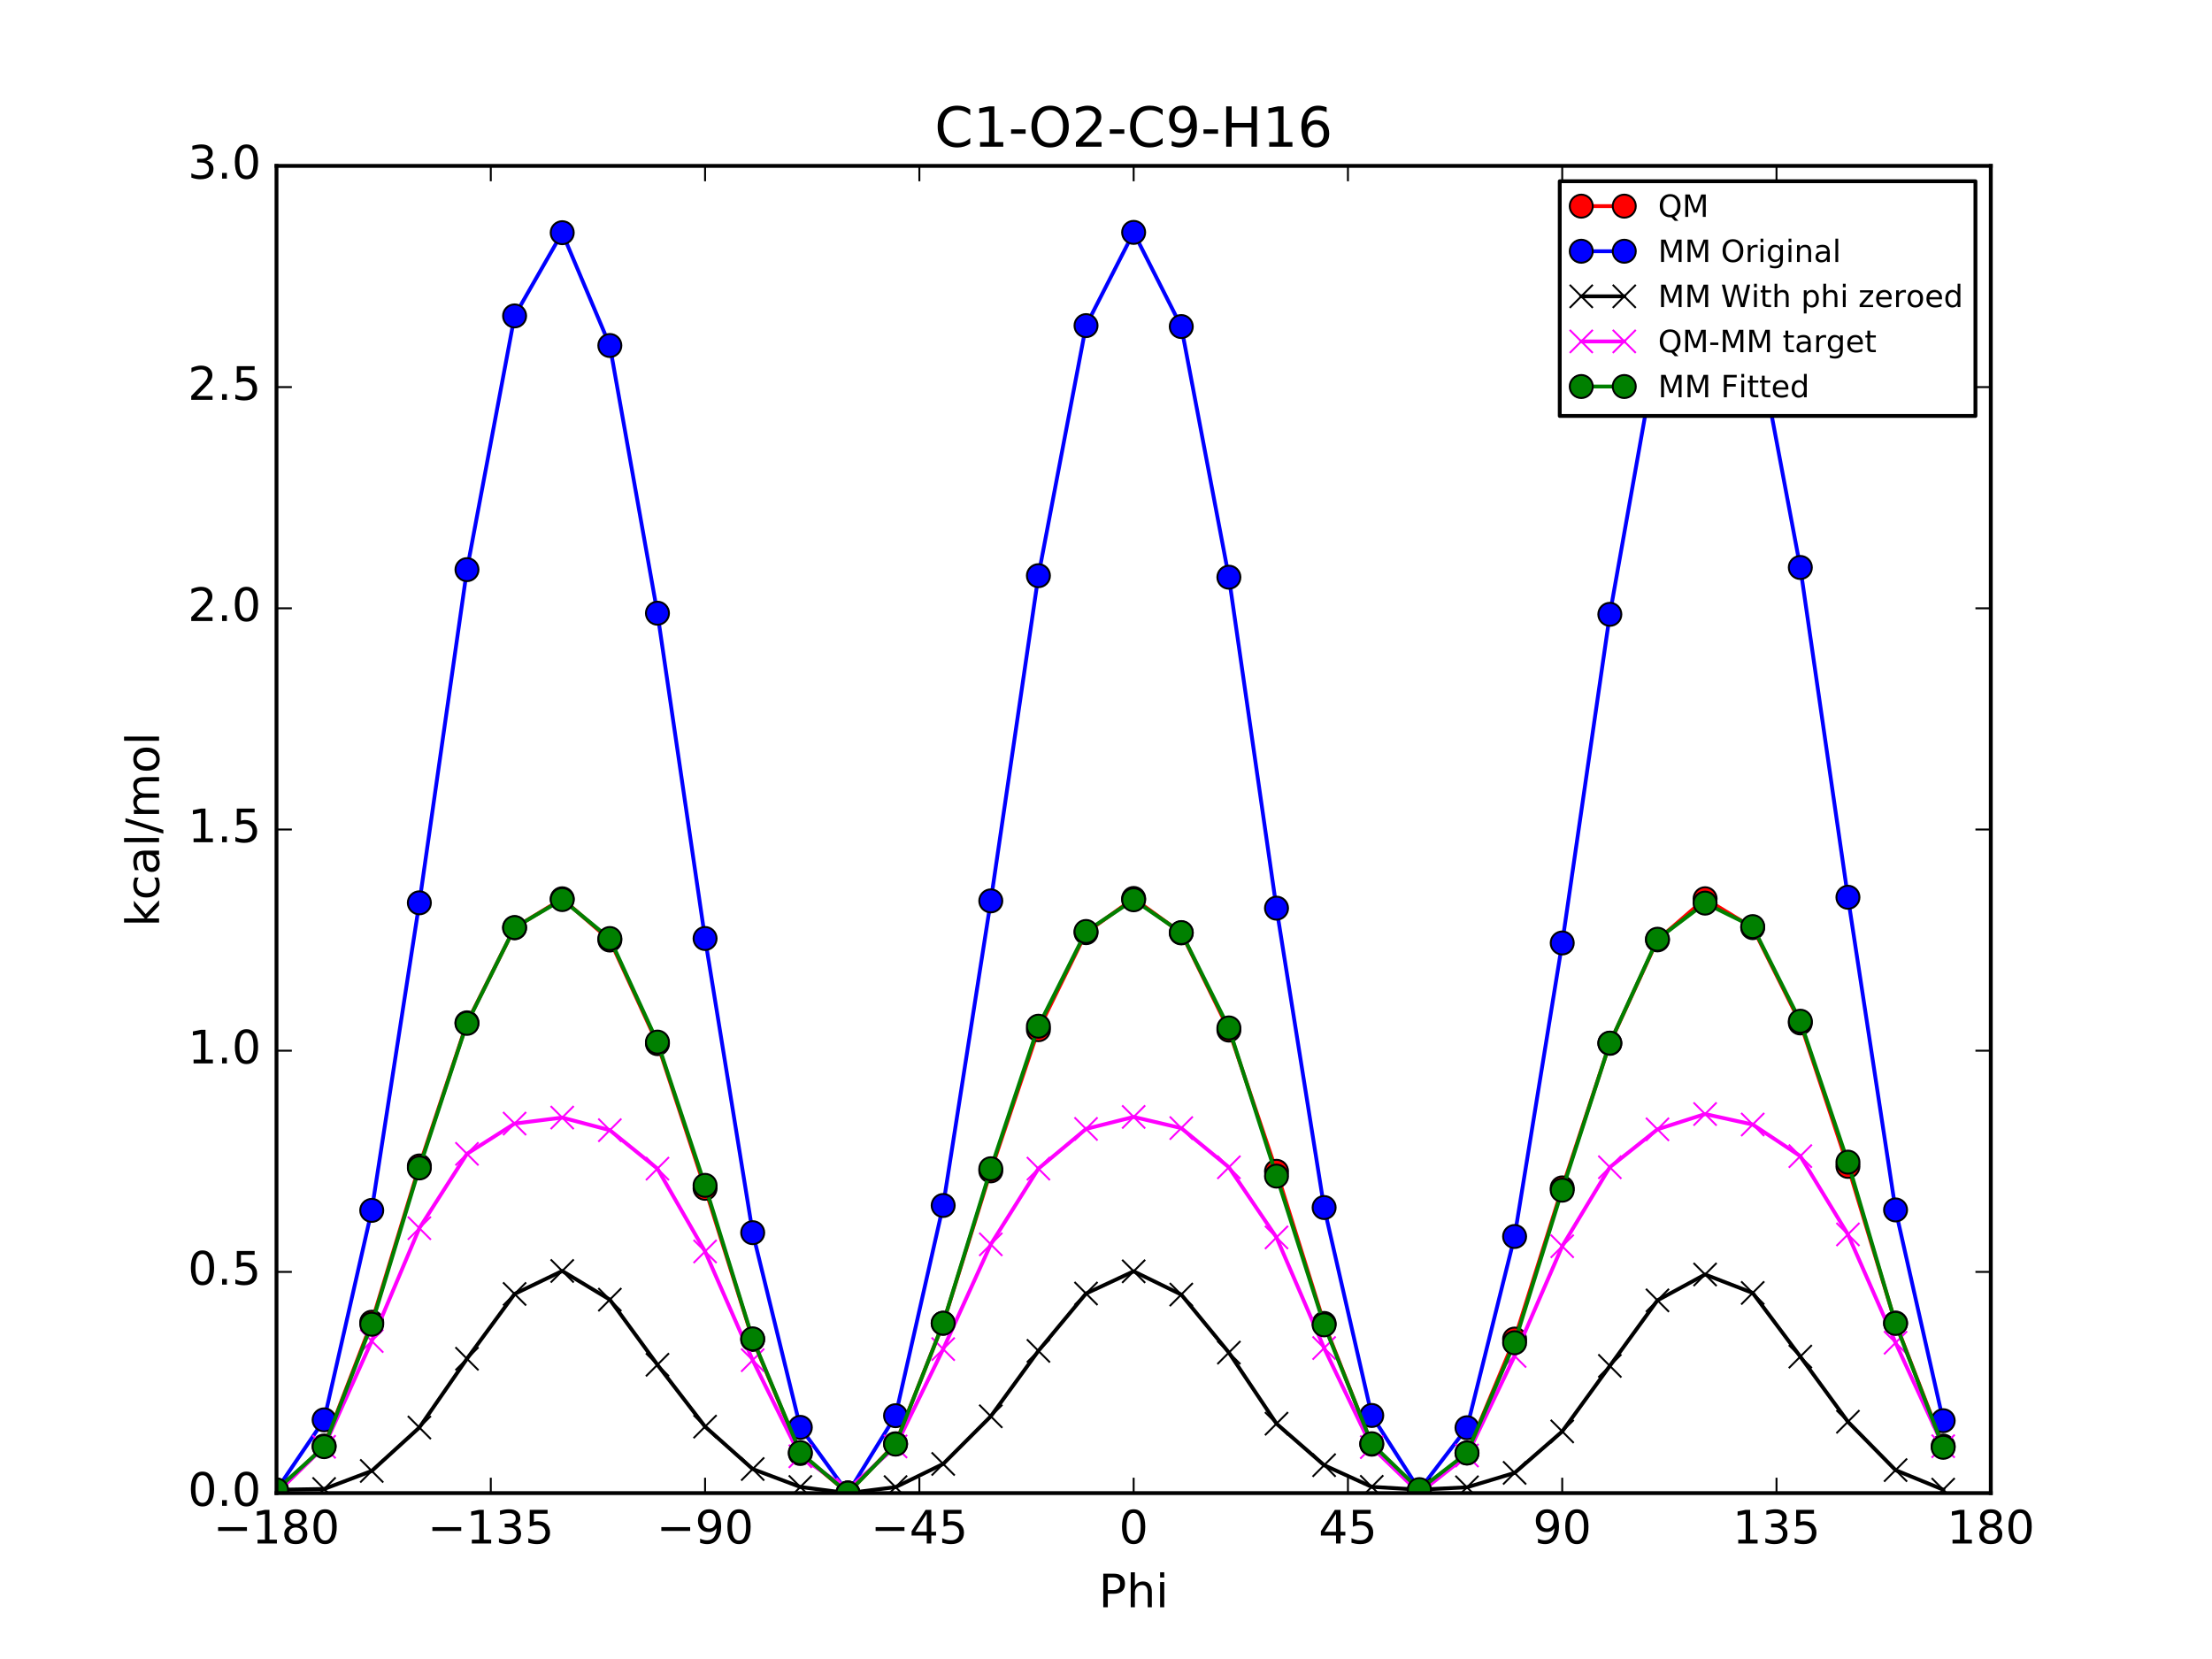 <?xml version="1.0" encoding="utf-8" standalone="no"?>
<!DOCTYPE svg PUBLIC "-//W3C//DTD SVG 1.1//EN"
  "http://www.w3.org/Graphics/SVG/1.1/DTD/svg11.dtd">
<!-- Created with matplotlib (http://matplotlib.org/) -->
<svg height="432pt" version="1.1" viewBox="0 0 576 432" width="576pt" xmlns="http://www.w3.org/2000/svg" xmlns:xlink="http://www.w3.org/1999/xlink">
 <defs>
  <style type="text/css">
*{stroke-linecap:butt;stroke-linejoin:round;stroke-miterlimit:100000;}
  </style>
 </defs>
 <g id="figure_1">
  <g id="patch_1">
   <path d="M 0 432 
L 576 432 
L 576 0 
L 0 0 
z
" style="fill:#ffffff;"/>
  </g>
  <g id="axes_1">
   <g id="patch_2">
    <path d="M 72 388.8 
L 518.4 388.8 
L 518.4 43.2 
L 72 43.2 
z
" style="fill:#ffffff;"/>
   </g>
   <g id="line2d_1">
    <path clip-path="url(#p3e3ec56cd7)" d="M 72 388.8 
L 84.4 376.532 
L 96.8 344.298 
L 109.2 303.612 
L 121.6 266.337 
L 134 241.583 
L 146.4 234.038 
L 158.8 244.786 
L 171.2 271.76 
L 183.6 309.434 
L 196 348.781 
L 208.4 378.485 
L 220.8 388.762 
L 233.2 375.955 
L 245.6 344.574 
L 258 304.892 
L 270.4 268.137 
L 282.8 242.864 
L 295.199 233.959 
L 307.6 242.922 
L 320 268.23 
L 332.4 305.009 
L 344.8 344.624 
L 357.2 376.062 
L 369.6 388.763 
L 382 378.364 
L 394.4 348.692 
L 406.8 309.322 
L 419.2 271.685 
L 431.6 244.748 
L 444 234.031 
L 456.4 241.559 
L 468.8 266.374 
L 481.2 303.723 
L 493.6 344.519 
L 506 376.553 
" style="fill:none;stroke:#ff0000;stroke-linecap:square;"/>
    <defs>
     <path d="M 0 3 
C 0.796 3 1.559 2.684 2.121 2.121 
C 2.684 1.559 3 0.796 3 0 
C 3 -0.796 2.684 -1.559 2.121 -2.121 
C 1.559 -2.684 0.796 -3 0 -3 
C -0.796 -3 -1.559 -2.684 -2.121 -2.121 
C -2.684 -1.559 -3 -0.796 -3 0 
C -3 0.796 -2.684 1.559 -2.121 2.121 
C -1.559 2.684 -0.796 3 0 3 
z
" id="m669e577c10" style="stroke:#000000;stroke-width:0.5;"/>
    </defs>
    <g clip-path="url(#p3e3ec56cd7)">
     <use style="fill:#ff0000;stroke:#000000;stroke-width:0.5;" x="72" xlink:href="#m669e577c10" y="388.8"/>
     <use style="fill:#ff0000;stroke:#000000;stroke-width:0.5;" x="84.4" xlink:href="#m669e577c10" y="376.532"/>
     <use style="fill:#ff0000;stroke:#000000;stroke-width:0.5;" x="96.8" xlink:href="#m669e577c10" y="344.298"/>
     <use style="fill:#ff0000;stroke:#000000;stroke-width:0.5;" x="109.2" xlink:href="#m669e577c10" y="303.612"/>
     <use style="fill:#ff0000;stroke:#000000;stroke-width:0.5;" x="121.6" xlink:href="#m669e577c10" y="266.337"/>
     <use style="fill:#ff0000;stroke:#000000;stroke-width:0.5;" x="134" xlink:href="#m669e577c10" y="241.583"/>
     <use style="fill:#ff0000;stroke:#000000;stroke-width:0.5;" x="146.4" xlink:href="#m669e577c10" y="234.038"/>
     <use style="fill:#ff0000;stroke:#000000;stroke-width:0.5;" x="158.8" xlink:href="#m669e577c10" y="244.786"/>
     <use style="fill:#ff0000;stroke:#000000;stroke-width:0.5;" x="171.2" xlink:href="#m669e577c10" y="271.76"/>
     <use style="fill:#ff0000;stroke:#000000;stroke-width:0.5;" x="183.6" xlink:href="#m669e577c10" y="309.434"/>
     <use style="fill:#ff0000;stroke:#000000;stroke-width:0.5;" x="196" xlink:href="#m669e577c10" y="348.781"/>
     <use style="fill:#ff0000;stroke:#000000;stroke-width:0.5;" x="208.4" xlink:href="#m669e577c10" y="378.485"/>
     <use style="fill:#ff0000;stroke:#000000;stroke-width:0.5;" x="220.8" xlink:href="#m669e577c10" y="388.762"/>
     <use style="fill:#ff0000;stroke:#000000;stroke-width:0.5;" x="233.2" xlink:href="#m669e577c10" y="375.955"/>
     <use style="fill:#ff0000;stroke:#000000;stroke-width:0.5;" x="245.6" xlink:href="#m669e577c10" y="344.574"/>
     <use style="fill:#ff0000;stroke:#000000;stroke-width:0.5;" x="258" xlink:href="#m669e577c10" y="304.892"/>
     <use style="fill:#ff0000;stroke:#000000;stroke-width:0.5;" x="270.4" xlink:href="#m669e577c10" y="268.137"/>
     <use style="fill:#ff0000;stroke:#000000;stroke-width:0.5;" x="282.8" xlink:href="#m669e577c10" y="242.864"/>
     <use style="fill:#ff0000;stroke:#000000;stroke-width:0.5;" x="295.199" xlink:href="#m669e577c10" y="233.959"/>
     <use style="fill:#ff0000;stroke:#000000;stroke-width:0.5;" x="307.6" xlink:href="#m669e577c10" y="242.922"/>
     <use style="fill:#ff0000;stroke:#000000;stroke-width:0.5;" x="320" xlink:href="#m669e577c10" y="268.23"/>
     <use style="fill:#ff0000;stroke:#000000;stroke-width:0.5;" x="332.4" xlink:href="#m669e577c10" y="305.009"/>
     <use style="fill:#ff0000;stroke:#000000;stroke-width:0.5;" x="344.8" xlink:href="#m669e577c10" y="344.624"/>
     <use style="fill:#ff0000;stroke:#000000;stroke-width:0.5;" x="357.2" xlink:href="#m669e577c10" y="376.062"/>
     <use style="fill:#ff0000;stroke:#000000;stroke-width:0.5;" x="369.6" xlink:href="#m669e577c10" y="388.763"/>
     <use style="fill:#ff0000;stroke:#000000;stroke-width:0.5;" x="382" xlink:href="#m669e577c10" y="378.364"/>
     <use style="fill:#ff0000;stroke:#000000;stroke-width:0.5;" x="394.4" xlink:href="#m669e577c10" y="348.692"/>
     <use style="fill:#ff0000;stroke:#000000;stroke-width:0.5;" x="406.8" xlink:href="#m669e577c10" y="309.322"/>
     <use style="fill:#ff0000;stroke:#000000;stroke-width:0.5;" x="419.2" xlink:href="#m669e577c10" y="271.685"/>
     <use style="fill:#ff0000;stroke:#000000;stroke-width:0.5;" x="431.6" xlink:href="#m669e577c10" y="244.748"/>
     <use style="fill:#ff0000;stroke:#000000;stroke-width:0.5;" x="444" xlink:href="#m669e577c10" y="234.031"/>
     <use style="fill:#ff0000;stroke:#000000;stroke-width:0.5;" x="456.4" xlink:href="#m669e577c10" y="241.559"/>
     <use style="fill:#ff0000;stroke:#000000;stroke-width:0.5;" x="468.8" xlink:href="#m669e577c10" y="266.374"/>
     <use style="fill:#ff0000;stroke:#000000;stroke-width:0.5;" x="481.2" xlink:href="#m669e577c10" y="303.723"/>
     <use style="fill:#ff0000;stroke:#000000;stroke-width:0.5;" x="493.6" xlink:href="#m669e577c10" y="344.519"/>
     <use style="fill:#ff0000;stroke:#000000;stroke-width:0.5;" x="506" xlink:href="#m669e577c10" y="376.553"/>
    </g>
   </g>
   <g id="line2d_2">
    <path clip-path="url(#p3e3ec56cd7)" d="M 72 387.996 
L 84.4 369.727 
L 96.8 315.182 
L 109.2 235.093 
L 121.6 148.331 
L 134 82.263 
L 146.4 60.593 
L 158.8 89.968 
L 171.2 159.677 
L 183.6 244.385 
L 196 320.985 
L 208.4 371.684 
L 220.8 388.8 
L 233.2 368.645 
L 245.6 313.905 
L 258 234.587 
L 270.4 149.908 
L 282.8 84.792 
L 295.199 60.512 
L 307.6 85.035 
L 320 150.3 
L 332.4 236.485 
L 344.8 314.442 
L 357.2 368.588 
L 369.6 387.999 
L 382 371.78 
L 394.4 321.979 
L 406.8 245.552 
L 419.2 159.969 
L 431.6 90.138 
L 444 61.417 
L 456.4 81.946 
L 468.8 147.768 
L 481.2 233.644 
L 493.6 315.065 
L 506 369.944 
" style="fill:none;stroke:#0000ff;stroke-linecap:square;"/>
    <defs>
     <path d="M 0 3 
C 0.796 3 1.559 2.684 2.121 2.121 
C 2.684 1.559 3 0.796 3 0 
C 3 -0.796 2.684 -1.559 2.121 -2.121 
C 1.559 -2.684 0.796 -3 0 -3 
C -0.796 -3 -1.559 -2.684 -2.121 -2.121 
C -2.684 -1.559 -3 -0.796 -3 0 
C -3 0.796 -2.684 1.559 -2.121 2.121 
C -1.559 2.684 -0.796 3 0 3 
z
" id="m3f9119558e" style="stroke:#000000;stroke-width:0.5;"/>
    </defs>
    <g clip-path="url(#p3e3ec56cd7)">
     <use style="fill:#0000ff;stroke:#000000;stroke-width:0.5;" x="72" xlink:href="#m3f9119558e" y="387.996"/>
     <use style="fill:#0000ff;stroke:#000000;stroke-width:0.5;" x="84.4" xlink:href="#m3f9119558e" y="369.727"/>
     <use style="fill:#0000ff;stroke:#000000;stroke-width:0.5;" x="96.8" xlink:href="#m3f9119558e" y="315.182"/>
     <use style="fill:#0000ff;stroke:#000000;stroke-width:0.5;" x="109.2" xlink:href="#m3f9119558e" y="235.093"/>
     <use style="fill:#0000ff;stroke:#000000;stroke-width:0.5;" x="121.6" xlink:href="#m3f9119558e" y="148.331"/>
     <use style="fill:#0000ff;stroke:#000000;stroke-width:0.5;" x="134" xlink:href="#m3f9119558e" y="82.263"/>
     <use style="fill:#0000ff;stroke:#000000;stroke-width:0.5;" x="146.4" xlink:href="#m3f9119558e" y="60.593"/>
     <use style="fill:#0000ff;stroke:#000000;stroke-width:0.5;" x="158.8" xlink:href="#m3f9119558e" y="89.968"/>
     <use style="fill:#0000ff;stroke:#000000;stroke-width:0.5;" x="171.2" xlink:href="#m3f9119558e" y="159.677"/>
     <use style="fill:#0000ff;stroke:#000000;stroke-width:0.5;" x="183.6" xlink:href="#m3f9119558e" y="244.385"/>
     <use style="fill:#0000ff;stroke:#000000;stroke-width:0.5;" x="196" xlink:href="#m3f9119558e" y="320.985"/>
     <use style="fill:#0000ff;stroke:#000000;stroke-width:0.5;" x="208.4" xlink:href="#m3f9119558e" y="371.684"/>
     <use style="fill:#0000ff;stroke:#000000;stroke-width:0.5;" x="220.8" xlink:href="#m3f9119558e" y="388.8"/>
     <use style="fill:#0000ff;stroke:#000000;stroke-width:0.5;" x="233.2" xlink:href="#m3f9119558e" y="368.645"/>
     <use style="fill:#0000ff;stroke:#000000;stroke-width:0.5;" x="245.6" xlink:href="#m3f9119558e" y="313.905"/>
     <use style="fill:#0000ff;stroke:#000000;stroke-width:0.5;" x="258" xlink:href="#m3f9119558e" y="234.587"/>
     <use style="fill:#0000ff;stroke:#000000;stroke-width:0.5;" x="270.4" xlink:href="#m3f9119558e" y="149.908"/>
     <use style="fill:#0000ff;stroke:#000000;stroke-width:0.5;" x="282.8" xlink:href="#m3f9119558e" y="84.792"/>
     <use style="fill:#0000ff;stroke:#000000;stroke-width:0.5;" x="295.199" xlink:href="#m3f9119558e" y="60.512"/>
     <use style="fill:#0000ff;stroke:#000000;stroke-width:0.5;" x="307.6" xlink:href="#m3f9119558e" y="85.035"/>
     <use style="fill:#0000ff;stroke:#000000;stroke-width:0.5;" x="320" xlink:href="#m3f9119558e" y="150.3"/>
     <use style="fill:#0000ff;stroke:#000000;stroke-width:0.5;" x="332.4" xlink:href="#m3f9119558e" y="236.485"/>
     <use style="fill:#0000ff;stroke:#000000;stroke-width:0.5;" x="344.8" xlink:href="#m3f9119558e" y="314.442"/>
     <use style="fill:#0000ff;stroke:#000000;stroke-width:0.5;" x="357.2" xlink:href="#m3f9119558e" y="368.588"/>
     <use style="fill:#0000ff;stroke:#000000;stroke-width:0.5;" x="369.6" xlink:href="#m3f9119558e" y="387.999"/>
     <use style="fill:#0000ff;stroke:#000000;stroke-width:0.5;" x="382" xlink:href="#m3f9119558e" y="371.78"/>
     <use style="fill:#0000ff;stroke:#000000;stroke-width:0.5;" x="394.4" xlink:href="#m3f9119558e" y="321.979"/>
     <use style="fill:#0000ff;stroke:#000000;stroke-width:0.5;" x="406.8" xlink:href="#m3f9119558e" y="245.552"/>
     <use style="fill:#0000ff;stroke:#000000;stroke-width:0.5;" x="419.2" xlink:href="#m3f9119558e" y="159.969"/>
     <use style="fill:#0000ff;stroke:#000000;stroke-width:0.5;" x="431.6" xlink:href="#m3f9119558e" y="90.138"/>
     <use style="fill:#0000ff;stroke:#000000;stroke-width:0.5;" x="444" xlink:href="#m3f9119558e" y="61.417"/>
     <use style="fill:#0000ff;stroke:#000000;stroke-width:0.5;" x="456.4" xlink:href="#m3f9119558e" y="81.946"/>
     <use style="fill:#0000ff;stroke:#000000;stroke-width:0.5;" x="468.8" xlink:href="#m3f9119558e" y="147.768"/>
     <use style="fill:#0000ff;stroke:#000000;stroke-width:0.5;" x="481.2" xlink:href="#m3f9119558e" y="233.644"/>
     <use style="fill:#0000ff;stroke:#000000;stroke-width:0.5;" x="493.6" xlink:href="#m3f9119558e" y="315.065"/>
     <use style="fill:#0000ff;stroke:#000000;stroke-width:0.5;" x="506" xlink:href="#m3f9119558e" y="369.944"/>
    </g>
   </g>
   <g id="line2d_3">
    <path clip-path="url(#p3e3ec56cd7)" d="M 72 387.937 
L 84.4 387.729 
L 96.8 383.031 
L 109.2 371.729 
L 121.6 353.816 
L 134 336.941 
L 146.4 330.96 
L 158.8 338.425 
L 171.2 355.383 
L 183.6 371.493 
L 196 382.534 
L 208.4 387.205 
L 220.8 388.8 
L 233.2 387.244 
L 245.6 381.206 
L 258 368.805 
L 270.4 351.764 
L 282.8 336.831 
L 295.199 331.049 
L 307.6 337.104 
L 320 352.21 
L 332.4 370.722 
L 344.8 381.531 
L 357.2 387.169 
L 369.6 387.901 
L 382 387.289 
L 394.4 383.535 
L 406.8 372.742 
L 419.2 355.676 
L 431.6 338.609 
L 444 331.874 
L 456.4 336.677 
L 468.8 353.252 
L 481.2 370.22 
L 493.6 382.815 
L 506 387.898 
" style="fill:none;stroke:#000000;stroke-linecap:square;"/>
    <defs>
     <path d="M -3 3 
L 3 -3 
M -3 -3 
L 3 3 
" id="m4cecfb9c49" style="stroke:#000000;stroke-width:0.5;"/>
    </defs>
    <g clip-path="url(#p3e3ec56cd7)">
     <use style="stroke:#000000;stroke-width:0.5;" x="72" xlink:href="#m4cecfb9c49" y="387.937"/>
     <use style="stroke:#000000;stroke-width:0.5;" x="84.4" xlink:href="#m4cecfb9c49" y="387.729"/>
     <use style="stroke:#000000;stroke-width:0.5;" x="96.8" xlink:href="#m4cecfb9c49" y="383.031"/>
     <use style="stroke:#000000;stroke-width:0.5;" x="109.2" xlink:href="#m4cecfb9c49" y="371.729"/>
     <use style="stroke:#000000;stroke-width:0.5;" x="121.6" xlink:href="#m4cecfb9c49" y="353.816"/>
     <use style="stroke:#000000;stroke-width:0.5;" x="134" xlink:href="#m4cecfb9c49" y="336.941"/>
     <use style="stroke:#000000;stroke-width:0.5;" x="146.4" xlink:href="#m4cecfb9c49" y="330.96"/>
     <use style="stroke:#000000;stroke-width:0.5;" x="158.8" xlink:href="#m4cecfb9c49" y="338.425"/>
     <use style="stroke:#000000;stroke-width:0.5;" x="171.2" xlink:href="#m4cecfb9c49" y="355.383"/>
     <use style="stroke:#000000;stroke-width:0.5;" x="183.6" xlink:href="#m4cecfb9c49" y="371.493"/>
     <use style="stroke:#000000;stroke-width:0.5;" x="196" xlink:href="#m4cecfb9c49" y="382.534"/>
     <use style="stroke:#000000;stroke-width:0.5;" x="208.4" xlink:href="#m4cecfb9c49" y="387.205"/>
     <use style="stroke:#000000;stroke-width:0.5;" x="220.8" xlink:href="#m4cecfb9c49" y="388.8"/>
     <use style="stroke:#000000;stroke-width:0.5;" x="233.2" xlink:href="#m4cecfb9c49" y="387.244"/>
     <use style="stroke:#000000;stroke-width:0.5;" x="245.6" xlink:href="#m4cecfb9c49" y="381.206"/>
     <use style="stroke:#000000;stroke-width:0.5;" x="258" xlink:href="#m4cecfb9c49" y="368.805"/>
     <use style="stroke:#000000;stroke-width:0.5;" x="270.4" xlink:href="#m4cecfb9c49" y="351.764"/>
     <use style="stroke:#000000;stroke-width:0.5;" x="282.8" xlink:href="#m4cecfb9c49" y="336.831"/>
     <use style="stroke:#000000;stroke-width:0.5;" x="295.199" xlink:href="#m4cecfb9c49" y="331.049"/>
     <use style="stroke:#000000;stroke-width:0.5;" x="307.6" xlink:href="#m4cecfb9c49" y="337.104"/>
     <use style="stroke:#000000;stroke-width:0.5;" x="320" xlink:href="#m4cecfb9c49" y="352.21"/>
     <use style="stroke:#000000;stroke-width:0.5;" x="332.4" xlink:href="#m4cecfb9c49" y="370.722"/>
     <use style="stroke:#000000;stroke-width:0.5;" x="344.8" xlink:href="#m4cecfb9c49" y="381.531"/>
     <use style="stroke:#000000;stroke-width:0.5;" x="357.2" xlink:href="#m4cecfb9c49" y="387.169"/>
     <use style="stroke:#000000;stroke-width:0.5;" x="369.6" xlink:href="#m4cecfb9c49" y="387.901"/>
     <use style="stroke:#000000;stroke-width:0.5;" x="382" xlink:href="#m4cecfb9c49" y="387.289"/>
     <use style="stroke:#000000;stroke-width:0.5;" x="394.4" xlink:href="#m4cecfb9c49" y="383.535"/>
     <use style="stroke:#000000;stroke-width:0.5;" x="406.8" xlink:href="#m4cecfb9c49" y="372.742"/>
     <use style="stroke:#000000;stroke-width:0.5;" x="419.2" xlink:href="#m4cecfb9c49" y="355.676"/>
     <use style="stroke:#000000;stroke-width:0.5;" x="431.6" xlink:href="#m4cecfb9c49" y="338.609"/>
     <use style="stroke:#000000;stroke-width:0.5;" x="444" xlink:href="#m4cecfb9c49" y="331.874"/>
     <use style="stroke:#000000;stroke-width:0.5;" x="456.4" xlink:href="#m4cecfb9c49" y="336.677"/>
     <use style="stroke:#000000;stroke-width:0.5;" x="468.8" xlink:href="#m4cecfb9c49" y="353.252"/>
     <use style="stroke:#000000;stroke-width:0.5;" x="481.2" xlink:href="#m4cecfb9c49" y="370.22"/>
     <use style="stroke:#000000;stroke-width:0.5;" x="493.6" xlink:href="#m4cecfb9c49" y="382.815"/>
     <use style="stroke:#000000;stroke-width:0.5;" x="506" xlink:href="#m4cecfb9c49" y="387.898"/>
    </g>
   </g>
   <g id="line2d_4">
    <path clip-path="url(#p3e3ec56cd7)" d="M 72 388.8 
L 84.4 376.74 
L 96.8 349.203 
L 109.2 319.819 
L 121.6 300.457 
L 134 292.579 
L 146.4 291.015 
L 158.8 294.297 
L 171.2 304.314 
L 183.6 325.878 
L 196 354.184 
L 208.4 379.216 
L 220.8 387.899 
L 233.2 376.647 
L 245.6 351.304 
L 258 324.023 
L 270.4 304.31 
L 282.8 293.97 
L 295.199 290.847 
L 307.6 293.755 
L 320 303.957 
L 332.4 322.224 
L 344.8 351.029 
L 357.2 376.829 
L 369.6 388.799 
L 382 379.011 
L 394.4 353.094 
L 406.8 324.517 
L 419.2 303.946 
L 431.6 294.075 
L 444 290.094 
L 456.4 292.819 
L 468.8 301.059 
L 481.2 321.44 
L 493.6 349.64 
L 506 376.591 
" style="fill:none;stroke:#ff00ff;stroke-linecap:square;"/>
    <defs>
     <path d="M -3 3 
L 3 -3 
M -3 -3 
L 3 3 
" id="m985aa4f86d" style="stroke:#ff00ff;stroke-width:0.5;"/>
    </defs>
    <g clip-path="url(#p3e3ec56cd7)">
     <use style="fill:#ff00ff;stroke:#ff00ff;stroke-width:0.5;" x="72" xlink:href="#m985aa4f86d" y="388.8"/>
     <use style="fill:#ff00ff;stroke:#ff00ff;stroke-width:0.5;" x="84.4" xlink:href="#m985aa4f86d" y="376.74"/>
     <use style="fill:#ff00ff;stroke:#ff00ff;stroke-width:0.5;" x="96.8" xlink:href="#m985aa4f86d" y="349.203"/>
     <use style="fill:#ff00ff;stroke:#ff00ff;stroke-width:0.5;" x="109.2" xlink:href="#m985aa4f86d" y="319.819"/>
     <use style="fill:#ff00ff;stroke:#ff00ff;stroke-width:0.5;" x="121.6" xlink:href="#m985aa4f86d" y="300.457"/>
     <use style="fill:#ff00ff;stroke:#ff00ff;stroke-width:0.5;" x="134" xlink:href="#m985aa4f86d" y="292.579"/>
     <use style="fill:#ff00ff;stroke:#ff00ff;stroke-width:0.5;" x="146.4" xlink:href="#m985aa4f86d" y="291.015"/>
     <use style="fill:#ff00ff;stroke:#ff00ff;stroke-width:0.5;" x="158.8" xlink:href="#m985aa4f86d" y="294.297"/>
     <use style="fill:#ff00ff;stroke:#ff00ff;stroke-width:0.5;" x="171.2" xlink:href="#m985aa4f86d" y="304.314"/>
     <use style="fill:#ff00ff;stroke:#ff00ff;stroke-width:0.5;" x="183.6" xlink:href="#m985aa4f86d" y="325.878"/>
     <use style="fill:#ff00ff;stroke:#ff00ff;stroke-width:0.5;" x="196" xlink:href="#m985aa4f86d" y="354.184"/>
     <use style="fill:#ff00ff;stroke:#ff00ff;stroke-width:0.5;" x="208.4" xlink:href="#m985aa4f86d" y="379.216"/>
     <use style="fill:#ff00ff;stroke:#ff00ff;stroke-width:0.5;" x="220.8" xlink:href="#m985aa4f86d" y="387.899"/>
     <use style="fill:#ff00ff;stroke:#ff00ff;stroke-width:0.5;" x="233.2" xlink:href="#m985aa4f86d" y="376.647"/>
     <use style="fill:#ff00ff;stroke:#ff00ff;stroke-width:0.5;" x="245.6" xlink:href="#m985aa4f86d" y="351.304"/>
     <use style="fill:#ff00ff;stroke:#ff00ff;stroke-width:0.5;" x="258" xlink:href="#m985aa4f86d" y="324.023"/>
     <use style="fill:#ff00ff;stroke:#ff00ff;stroke-width:0.5;" x="270.4" xlink:href="#m985aa4f86d" y="304.31"/>
     <use style="fill:#ff00ff;stroke:#ff00ff;stroke-width:0.5;" x="282.8" xlink:href="#m985aa4f86d" y="293.97"/>
     <use style="fill:#ff00ff;stroke:#ff00ff;stroke-width:0.5;" x="295.199" xlink:href="#m985aa4f86d" y="290.847"/>
     <use style="fill:#ff00ff;stroke:#ff00ff;stroke-width:0.5;" x="307.6" xlink:href="#m985aa4f86d" y="293.755"/>
     <use style="fill:#ff00ff;stroke:#ff00ff;stroke-width:0.5;" x="320" xlink:href="#m985aa4f86d" y="303.957"/>
     <use style="fill:#ff00ff;stroke:#ff00ff;stroke-width:0.5;" x="332.4" xlink:href="#m985aa4f86d" y="322.224"/>
     <use style="fill:#ff00ff;stroke:#ff00ff;stroke-width:0.5;" x="344.8" xlink:href="#m985aa4f86d" y="351.029"/>
     <use style="fill:#ff00ff;stroke:#ff00ff;stroke-width:0.5;" x="357.2" xlink:href="#m985aa4f86d" y="376.829"/>
     <use style="fill:#ff00ff;stroke:#ff00ff;stroke-width:0.5;" x="369.6" xlink:href="#m985aa4f86d" y="388.799"/>
     <use style="fill:#ff00ff;stroke:#ff00ff;stroke-width:0.5;" x="382" xlink:href="#m985aa4f86d" y="379.011"/>
     <use style="fill:#ff00ff;stroke:#ff00ff;stroke-width:0.5;" x="394.4" xlink:href="#m985aa4f86d" y="353.094"/>
     <use style="fill:#ff00ff;stroke:#ff00ff;stroke-width:0.5;" x="406.8" xlink:href="#m985aa4f86d" y="324.517"/>
     <use style="fill:#ff00ff;stroke:#ff00ff;stroke-width:0.5;" x="419.2" xlink:href="#m985aa4f86d" y="303.946"/>
     <use style="fill:#ff00ff;stroke:#ff00ff;stroke-width:0.5;" x="431.6" xlink:href="#m985aa4f86d" y="294.075"/>
     <use style="fill:#ff00ff;stroke:#ff00ff;stroke-width:0.5;" x="444" xlink:href="#m985aa4f86d" y="290.094"/>
     <use style="fill:#ff00ff;stroke:#ff00ff;stroke-width:0.5;" x="456.4" xlink:href="#m985aa4f86d" y="292.819"/>
     <use style="fill:#ff00ff;stroke:#ff00ff;stroke-width:0.5;" x="468.8" xlink:href="#m985aa4f86d" y="301.059"/>
     <use style="fill:#ff00ff;stroke:#ff00ff;stroke-width:0.5;" x="481.2" xlink:href="#m985aa4f86d" y="321.44"/>
     <use style="fill:#ff00ff;stroke:#ff00ff;stroke-width:0.5;" x="493.6" xlink:href="#m985aa4f86d" y="349.64"/>
     <use style="fill:#ff00ff;stroke:#ff00ff;stroke-width:0.5;" x="506" xlink:href="#m985aa4f86d" y="376.591"/>
    </g>
   </g>
   <g id="line2d_5">
    <path clip-path="url(#p3e3ec56cd7)" d="M 72 387.982 
L 84.4 376.711 
L 96.8 344.827 
L 109.2 304.13 
L 121.6 266.481 
L 134 241.536 
L 146.4 234.249 
L 158.8 244.39 
L 171.2 271.353 
L 183.6 308.667 
L 196 348.637 
L 208.4 378.253 
L 220.8 388.8 
L 233.2 376.046 
L 245.6 344.555 
L 258 304.337 
L 270.4 267.222 
L 282.8 242.554 
L 295.199 234.305 
L 307.6 242.841 
L 320 267.67 
L 332.4 306.255 
L 344.8 344.988 
L 357.2 375.945 
L 369.6 387.901 
L 382 378.346 
L 394.4 349.652 
L 406.8 309.922 
L 419.2 271.624 
L 431.6 244.574 
L 444 235.17 
L 456.4 241.283 
L 468.8 265.921 
L 481.2 302.616 
L 493.6 344.609 
L 506 376.877 
" style="fill:none;stroke:#008000;stroke-linecap:square;"/>
    <defs>
     <path d="M 0 3 
C 0.796 3 1.559 2.684 2.121 2.121 
C 2.684 1.559 3 0.796 3 0 
C 3 -0.796 2.684 -1.559 2.121 -2.121 
C 1.559 -2.684 0.796 -3 0 -3 
C -0.796 -3 -1.559 -2.684 -2.121 -2.121 
C -2.684 -1.559 -3 -0.796 -3 0 
C -3 0.796 -2.684 1.559 -2.121 2.121 
C -1.559 2.684 -0.796 3 0 3 
z
" id="m3d53cdfe36" style="stroke:#000000;stroke-width:0.5;"/>
    </defs>
    <g clip-path="url(#p3e3ec56cd7)">
     <use style="fill:#008000;stroke:#000000;stroke-width:0.5;" x="72" xlink:href="#m3d53cdfe36" y="387.982"/>
     <use style="fill:#008000;stroke:#000000;stroke-width:0.5;" x="84.4" xlink:href="#m3d53cdfe36" y="376.711"/>
     <use style="fill:#008000;stroke:#000000;stroke-width:0.5;" x="96.8" xlink:href="#m3d53cdfe36" y="344.827"/>
     <use style="fill:#008000;stroke:#000000;stroke-width:0.5;" x="109.2" xlink:href="#m3d53cdfe36" y="304.13"/>
     <use style="fill:#008000;stroke:#000000;stroke-width:0.5;" x="121.6" xlink:href="#m3d53cdfe36" y="266.481"/>
     <use style="fill:#008000;stroke:#000000;stroke-width:0.5;" x="134" xlink:href="#m3d53cdfe36" y="241.536"/>
     <use style="fill:#008000;stroke:#000000;stroke-width:0.5;" x="146.4" xlink:href="#m3d53cdfe36" y="234.249"/>
     <use style="fill:#008000;stroke:#000000;stroke-width:0.5;" x="158.8" xlink:href="#m3d53cdfe36" y="244.39"/>
     <use style="fill:#008000;stroke:#000000;stroke-width:0.5;" x="171.2" xlink:href="#m3d53cdfe36" y="271.353"/>
     <use style="fill:#008000;stroke:#000000;stroke-width:0.5;" x="183.6" xlink:href="#m3d53cdfe36" y="308.667"/>
     <use style="fill:#008000;stroke:#000000;stroke-width:0.5;" x="196" xlink:href="#m3d53cdfe36" y="348.637"/>
     <use style="fill:#008000;stroke:#000000;stroke-width:0.5;" x="208.4" xlink:href="#m3d53cdfe36" y="378.253"/>
     <use style="fill:#008000;stroke:#000000;stroke-width:0.5;" x="220.8" xlink:href="#m3d53cdfe36" y="388.8"/>
     <use style="fill:#008000;stroke:#000000;stroke-width:0.5;" x="233.2" xlink:href="#m3d53cdfe36" y="376.046"/>
     <use style="fill:#008000;stroke:#000000;stroke-width:0.5;" x="245.6" xlink:href="#m3d53cdfe36" y="344.555"/>
     <use style="fill:#008000;stroke:#000000;stroke-width:0.5;" x="258" xlink:href="#m3d53cdfe36" y="304.337"/>
     <use style="fill:#008000;stroke:#000000;stroke-width:0.5;" x="270.4" xlink:href="#m3d53cdfe36" y="267.222"/>
     <use style="fill:#008000;stroke:#000000;stroke-width:0.5;" x="282.8" xlink:href="#m3d53cdfe36" y="242.554"/>
     <use style="fill:#008000;stroke:#000000;stroke-width:0.5;" x="295.199" xlink:href="#m3d53cdfe36" y="234.305"/>
     <use style="fill:#008000;stroke:#000000;stroke-width:0.5;" x="307.6" xlink:href="#m3d53cdfe36" y="242.841"/>
     <use style="fill:#008000;stroke:#000000;stroke-width:0.5;" x="320" xlink:href="#m3d53cdfe36" y="267.67"/>
     <use style="fill:#008000;stroke:#000000;stroke-width:0.5;" x="332.4" xlink:href="#m3d53cdfe36" y="306.255"/>
     <use style="fill:#008000;stroke:#000000;stroke-width:0.5;" x="344.8" xlink:href="#m3d53cdfe36" y="344.988"/>
     <use style="fill:#008000;stroke:#000000;stroke-width:0.5;" x="357.2" xlink:href="#m3d53cdfe36" y="375.945"/>
     <use style="fill:#008000;stroke:#000000;stroke-width:0.5;" x="369.6" xlink:href="#m3d53cdfe36" y="387.901"/>
     <use style="fill:#008000;stroke:#000000;stroke-width:0.5;" x="382" xlink:href="#m3d53cdfe36" y="378.346"/>
     <use style="fill:#008000;stroke:#000000;stroke-width:0.5;" x="394.4" xlink:href="#m3d53cdfe36" y="349.652"/>
     <use style="fill:#008000;stroke:#000000;stroke-width:0.5;" x="406.8" xlink:href="#m3d53cdfe36" y="309.922"/>
     <use style="fill:#008000;stroke:#000000;stroke-width:0.5;" x="419.2" xlink:href="#m3d53cdfe36" y="271.624"/>
     <use style="fill:#008000;stroke:#000000;stroke-width:0.5;" x="431.6" xlink:href="#m3d53cdfe36" y="244.574"/>
     <use style="fill:#008000;stroke:#000000;stroke-width:0.5;" x="444" xlink:href="#m3d53cdfe36" y="235.17"/>
     <use style="fill:#008000;stroke:#000000;stroke-width:0.5;" x="456.4" xlink:href="#m3d53cdfe36" y="241.283"/>
     <use style="fill:#008000;stroke:#000000;stroke-width:0.5;" x="468.8" xlink:href="#m3d53cdfe36" y="265.921"/>
     <use style="fill:#008000;stroke:#000000;stroke-width:0.5;" x="481.2" xlink:href="#m3d53cdfe36" y="302.616"/>
     <use style="fill:#008000;stroke:#000000;stroke-width:0.5;" x="493.6" xlink:href="#m3d53cdfe36" y="344.609"/>
     <use style="fill:#008000;stroke:#000000;stroke-width:0.5;" x="506" xlink:href="#m3d53cdfe36" y="376.877"/>
    </g>
   </g>
   <g id="patch_3">
    <path d="M 72 43.2 
L 518.4 43.2 
" style="fill:none;stroke:#000000;stroke-linecap:square;stroke-linejoin:miter;"/>
   </g>
   <g id="patch_4">
    <path d="M 72 388.8 
L 72 43.2 
" style="fill:none;stroke:#000000;stroke-linecap:square;stroke-linejoin:miter;"/>
   </g>
   <g id="patch_5">
    <path d="M 518.4 388.8 
L 518.4 43.2 
" style="fill:none;stroke:#000000;stroke-linecap:square;stroke-linejoin:miter;"/>
   </g>
   <g id="patch_6">
    <path d="M 72 388.8 
L 518.4 388.8 
" style="fill:none;stroke:#000000;stroke-linecap:square;stroke-linejoin:miter;"/>
   </g>
   <g id="matplotlib.axis_1">
    <g id="xtick_1">
     <g id="line2d_6">
      <defs>
       <path d="M 0 0 
L 0 -4 
" id="m3bab85809b" style="stroke:#000000;stroke-width:0.5;"/>
      </defs>
      <g>
       <use style="stroke:#000000;stroke-width:0.5;" x="72.0" xlink:href="#m3bab85809b" y="388.8"/>
      </g>
     </g>
     <g id="line2d_7">
      <defs>
       <path d="M 0 0 
L 0 4 
" id="mf30a03f376" style="stroke:#000000;stroke-width:0.5;"/>
      </defs>
      <g>
       <use style="stroke:#000000;stroke-width:0.5;" x="72.0" xlink:href="#mf30a03f376" y="43.2"/>
      </g>
     </g>
     <g id="text_1">
      <!-- −180 -->
      <defs>
       <path d="M 12.406 8.297 
L 28.516 8.297 
L 28.516 63.922 
L 10.984 60.406 
L 10.984 69.391 
L 28.422 72.906 
L 38.281 72.906 
L 38.281 8.297 
L 54.391 8.297 
L 54.391 0 
L 12.406 0 
z
" id="BitstreamVeraSans-Roman-31"/>
       <path d="M 31.781 34.625 
Q 24.75 34.625 20.719 30.859 
Q 16.703 27.094 16.703 20.516 
Q 16.703 13.922 20.719 10.156 
Q 24.75 6.391 31.781 6.391 
Q 38.812 6.391 42.859 10.172 
Q 46.922 13.969 46.922 20.516 
Q 46.922 27.094 42.891 30.859 
Q 38.875 34.625 31.781 34.625 
M 21.922 38.812 
Q 15.578 40.375 12.031 44.719 
Q 8.5 49.078 8.5 55.328 
Q 8.5 64.062 14.719 69.141 
Q 20.953 74.219 31.781 74.219 
Q 42.672 74.219 48.875 69.141 
Q 55.078 64.062 55.078 55.328 
Q 55.078 49.078 51.531 44.719 
Q 48 40.375 41.703 38.812 
Q 48.828 37.156 52.797 32.312 
Q 56.781 27.484 56.781 20.516 
Q 56.781 9.906 50.312 4.234 
Q 43.844 -1.422 31.781 -1.422 
Q 19.734 -1.422 13.25 4.234 
Q 6.781 9.906 6.781 20.516 
Q 6.781 27.484 10.781 32.312 
Q 14.797 37.156 21.922 38.812 
M 18.312 54.391 
Q 18.312 48.734 21.844 45.562 
Q 25.391 42.391 31.781 42.391 
Q 38.141 42.391 41.719 45.562 
Q 45.312 48.734 45.312 54.391 
Q 45.312 60.062 41.719 63.234 
Q 38.141 66.406 31.781 66.406 
Q 25.391 66.406 21.844 63.234 
Q 18.312 60.062 18.312 54.391 
" id="BitstreamVeraSans-Roman-38"/>
       <path d="M 10.594 35.5 
L 73.188 35.5 
L 73.188 27.203 
L 10.594 27.203 
z
" id="BitstreamVeraSans-Roman-2212"/>
       <path d="M 31.781 66.406 
Q 24.172 66.406 20.328 58.906 
Q 16.5 51.422 16.5 36.375 
Q 16.5 21.391 20.328 13.891 
Q 24.172 6.391 31.781 6.391 
Q 39.453 6.391 43.281 13.891 
Q 47.125 21.391 47.125 36.375 
Q 47.125 51.422 43.281 58.906 
Q 39.453 66.406 31.781 66.406 
M 31.781 74.219 
Q 44.047 74.219 50.516 64.516 
Q 56.984 54.828 56.984 36.375 
Q 56.984 17.969 50.516 8.266 
Q 44.047 -1.422 31.781 -1.422 
Q 19.531 -1.422 13.062 8.266 
Q 6.594 17.969 6.594 36.375 
Q 6.594 54.828 13.062 64.516 
Q 19.531 74.219 31.781 74.219 
" id="BitstreamVeraSans-Roman-30"/>
      </defs>
      <g transform="translate(55.52 401.918)scale(0.12 -0.12)">
       <use xlink:href="#BitstreamVeraSans-Roman-2212"/>
       <use x="83.789" xlink:href="#BitstreamVeraSans-Roman-31"/>
       <use x="147.412" xlink:href="#BitstreamVeraSans-Roman-38"/>
       <use x="211.035" xlink:href="#BitstreamVeraSans-Roman-30"/>
      </g>
     </g>
    </g>
    <g id="xtick_2">
     <g id="line2d_8">
      <g>
       <use style="stroke:#000000;stroke-width:0.5;" x="127.8" xlink:href="#m3bab85809b" y="388.8"/>
      </g>
     </g>
     <g id="line2d_9">
      <g>
       <use style="stroke:#000000;stroke-width:0.5;" x="127.8" xlink:href="#mf30a03f376" y="43.2"/>
      </g>
     </g>
     <g id="text_2">
      <!-- −135 -->
      <defs>
       <path d="M 10.797 72.906 
L 49.516 72.906 
L 49.516 64.594 
L 19.828 64.594 
L 19.828 46.734 
Q 21.969 47.469 24.109 47.828 
Q 26.266 48.188 28.422 48.188 
Q 40.625 48.188 47.75 41.5 
Q 54.891 34.812 54.891 23.391 
Q 54.891 11.625 47.562 5.094 
Q 40.234 -1.422 26.906 -1.422 
Q 22.312 -1.422 17.547 -0.641 
Q 12.797 0.141 7.719 1.703 
L 7.719 11.625 
Q 12.109 9.234 16.797 8.062 
Q 21.484 6.891 26.703 6.891 
Q 35.156 6.891 40.078 11.328 
Q 45.016 15.766 45.016 23.391 
Q 45.016 31 40.078 35.438 
Q 35.156 39.891 26.703 39.891 
Q 22.75 39.891 18.812 39.016 
Q 14.891 38.141 10.797 36.281 
z
" id="BitstreamVeraSans-Roman-35"/>
       <path d="M 40.578 39.312 
Q 47.656 37.797 51.625 33 
Q 55.609 28.219 55.609 21.188 
Q 55.609 10.406 48.188 4.484 
Q 40.766 -1.422 27.094 -1.422 
Q 22.516 -1.422 17.656 -0.516 
Q 12.797 0.391 7.625 2.203 
L 7.625 11.719 
Q 11.719 9.328 16.594 8.109 
Q 21.484 6.891 26.812 6.891 
Q 36.078 6.891 40.938 10.547 
Q 45.797 14.203 45.797 21.188 
Q 45.797 27.641 41.281 31.266 
Q 36.766 34.906 28.719 34.906 
L 20.219 34.906 
L 20.219 43.016 
L 29.109 43.016 
Q 36.375 43.016 40.234 45.922 
Q 44.094 48.828 44.094 54.297 
Q 44.094 59.906 40.109 62.906 
Q 36.141 65.922 28.719 65.922 
Q 24.656 65.922 20.016 65.031 
Q 15.375 64.156 9.812 62.312 
L 9.812 71.094 
Q 15.438 72.656 20.344 73.438 
Q 25.25 74.219 29.594 74.219 
Q 40.828 74.219 47.359 69.109 
Q 53.906 64.016 53.906 55.328 
Q 53.906 49.266 50.438 45.094 
Q 46.969 40.922 40.578 39.312 
" id="BitstreamVeraSans-Roman-33"/>
      </defs>
      <g transform="translate(111.32 401.918)scale(0.12 -0.12)">
       <use xlink:href="#BitstreamVeraSans-Roman-2212"/>
       <use x="83.789" xlink:href="#BitstreamVeraSans-Roman-31"/>
       <use x="147.412" xlink:href="#BitstreamVeraSans-Roman-33"/>
       <use x="211.035" xlink:href="#BitstreamVeraSans-Roman-35"/>
      </g>
     </g>
    </g>
    <g id="xtick_3">
     <g id="line2d_10">
      <g>
       <use style="stroke:#000000;stroke-width:0.5;" x="183.6" xlink:href="#m3bab85809b" y="388.8"/>
      </g>
     </g>
     <g id="line2d_11">
      <g>
       <use style="stroke:#000000;stroke-width:0.5;" x="183.6" xlink:href="#mf30a03f376" y="43.2"/>
      </g>
     </g>
     <g id="text_3">
      <!-- −90 -->
      <defs>
       <path d="M 10.984 1.516 
L 10.984 10.5 
Q 14.703 8.734 18.5 7.812 
Q 22.312 6.891 25.984 6.891 
Q 35.75 6.891 40.891 13.453 
Q 46.047 20.016 46.781 33.406 
Q 43.953 29.203 39.594 26.953 
Q 35.25 24.703 29.984 24.703 
Q 19.047 24.703 12.672 31.312 
Q 6.297 37.938 6.297 49.422 
Q 6.297 60.641 12.938 67.422 
Q 19.578 74.219 30.609 74.219 
Q 43.266 74.219 49.922 64.516 
Q 56.594 54.828 56.594 36.375 
Q 56.594 19.141 48.406 8.859 
Q 40.234 -1.422 26.422 -1.422 
Q 22.703 -1.422 18.891 -0.688 
Q 15.094 0.047 10.984 1.516 
M 30.609 32.422 
Q 37.25 32.422 41.125 36.953 
Q 45.016 41.5 45.016 49.422 
Q 45.016 57.281 41.125 61.844 
Q 37.25 66.406 30.609 66.406 
Q 23.969 66.406 20.094 61.844 
Q 16.219 57.281 16.219 49.422 
Q 16.219 41.5 20.094 36.953 
Q 23.969 32.422 30.609 32.422 
" id="BitstreamVeraSans-Roman-39"/>
      </defs>
      <g transform="translate(170.937 401.918)scale(0.12 -0.12)">
       <use xlink:href="#BitstreamVeraSans-Roman-2212"/>
       <use x="83.789" xlink:href="#BitstreamVeraSans-Roman-39"/>
       <use x="147.412" xlink:href="#BitstreamVeraSans-Roman-30"/>
      </g>
     </g>
    </g>
    <g id="xtick_4">
     <g id="line2d_12">
      <g>
       <use style="stroke:#000000;stroke-width:0.5;" x="239.4" xlink:href="#m3bab85809b" y="388.8"/>
      </g>
     </g>
     <g id="line2d_13">
      <g>
       <use style="stroke:#000000;stroke-width:0.5;" x="239.4" xlink:href="#mf30a03f376" y="43.2"/>
      </g>
     </g>
     <g id="text_4">
      <!-- −45 -->
      <defs>
       <path d="M 37.797 64.312 
L 12.891 25.391 
L 37.797 25.391 
z
M 35.203 72.906 
L 47.609 72.906 
L 47.609 25.391 
L 58.016 25.391 
L 58.016 17.188 
L 47.609 17.188 
L 47.609 0 
L 37.797 0 
L 37.797 17.188 
L 4.891 17.188 
L 4.891 26.703 
z
" id="BitstreamVeraSans-Roman-34"/>
      </defs>
      <g transform="translate(226.737 401.918)scale(0.12 -0.12)">
       <use xlink:href="#BitstreamVeraSans-Roman-2212"/>
       <use x="83.789" xlink:href="#BitstreamVeraSans-Roman-34"/>
       <use x="147.412" xlink:href="#BitstreamVeraSans-Roman-35"/>
      </g>
     </g>
    </g>
    <g id="xtick_5">
     <g id="line2d_14">
      <g>
       <use style="stroke:#000000;stroke-width:0.5;" x="295.2" xlink:href="#m3bab85809b" y="388.8"/>
      </g>
     </g>
     <g id="line2d_15">
      <g>
       <use style="stroke:#000000;stroke-width:0.5;" x="295.2" xlink:href="#mf30a03f376" y="43.2"/>
      </g>
     </g>
     <g id="text_5">
      <!-- 0 -->
      <g transform="translate(291.382 401.918)scale(0.12 -0.12)">
       <use xlink:href="#BitstreamVeraSans-Roman-30"/>
      </g>
     </g>
    </g>
    <g id="xtick_6">
     <g id="line2d_16">
      <g>
       <use style="stroke:#000000;stroke-width:0.5;" x="351.0" xlink:href="#m3bab85809b" y="388.8"/>
      </g>
     </g>
     <g id="line2d_17">
      <g>
       <use style="stroke:#000000;stroke-width:0.5;" x="351.0" xlink:href="#mf30a03f376" y="43.2"/>
      </g>
     </g>
     <g id="text_6">
      <!-- 45 -->
      <g transform="translate(343.365 401.918)scale(0.12 -0.12)">
       <use xlink:href="#BitstreamVeraSans-Roman-34"/>
       <use x="63.623" xlink:href="#BitstreamVeraSans-Roman-35"/>
      </g>
     </g>
    </g>
    <g id="xtick_7">
     <g id="line2d_18">
      <g>
       <use style="stroke:#000000;stroke-width:0.5;" x="406.8" xlink:href="#m3bab85809b" y="388.8"/>
      </g>
     </g>
     <g id="line2d_19">
      <g>
       <use style="stroke:#000000;stroke-width:0.5;" x="406.8" xlink:href="#mf30a03f376" y="43.2"/>
      </g>
     </g>
     <g id="text_7">
      <!-- 90 -->
      <g transform="translate(399.165 401.918)scale(0.12 -0.12)">
       <use xlink:href="#BitstreamVeraSans-Roman-39"/>
       <use x="63.623" xlink:href="#BitstreamVeraSans-Roman-30"/>
      </g>
     </g>
    </g>
    <g id="xtick_8">
     <g id="line2d_20">
      <g>
       <use style="stroke:#000000;stroke-width:0.5;" x="462.6" xlink:href="#m3bab85809b" y="388.8"/>
      </g>
     </g>
     <g id="line2d_21">
      <g>
       <use style="stroke:#000000;stroke-width:0.5;" x="462.6" xlink:href="#mf30a03f376" y="43.2"/>
      </g>
     </g>
     <g id="text_8">
      <!-- 135 -->
      <g transform="translate(451.147 401.918)scale(0.12 -0.12)">
       <use xlink:href="#BitstreamVeraSans-Roman-31"/>
       <use x="63.623" xlink:href="#BitstreamVeraSans-Roman-33"/>
       <use x="127.246" xlink:href="#BitstreamVeraSans-Roman-35"/>
      </g>
     </g>
    </g>
    <g id="xtick_9">
     <g id="line2d_22">
      <g>
       <use style="stroke:#000000;stroke-width:0.5;" x="518.4" xlink:href="#m3bab85809b" y="388.8"/>
      </g>
     </g>
     <g id="line2d_23">
      <g>
       <use style="stroke:#000000;stroke-width:0.5;" x="518.4" xlink:href="#mf30a03f376" y="43.2"/>
      </g>
     </g>
     <g id="text_9">
      <!-- 180 -->
      <g transform="translate(506.947 401.918)scale(0.12 -0.12)">
       <use xlink:href="#BitstreamVeraSans-Roman-31"/>
       <use x="63.623" xlink:href="#BitstreamVeraSans-Roman-38"/>
       <use x="127.246" xlink:href="#BitstreamVeraSans-Roman-30"/>
      </g>
     </g>
    </g>
    <g id="text_10">
     <!-- Phi -->
     <defs>
      <path d="M 9.422 54.688 
L 18.406 54.688 
L 18.406 0 
L 9.422 0 
z
M 9.422 75.984 
L 18.406 75.984 
L 18.406 64.594 
L 9.422 64.594 
z
" id="BitstreamVeraSans-Roman-69"/>
      <path d="M 19.672 64.797 
L 19.672 37.406 
L 32.078 37.406 
Q 38.969 37.406 42.719 40.969 
Q 46.484 44.531 46.484 51.125 
Q 46.484 57.672 42.719 61.234 
Q 38.969 64.797 32.078 64.797 
z
M 9.812 72.906 
L 32.078 72.906 
Q 44.344 72.906 50.609 67.359 
Q 56.891 61.812 56.891 51.125 
Q 56.891 40.328 50.609 34.812 
Q 44.344 29.297 32.078 29.297 
L 19.672 29.297 
L 19.672 0 
L 9.812 0 
z
" id="BitstreamVeraSans-Roman-50"/>
      <path d="M 54.891 33.016 
L 54.891 0 
L 45.906 0 
L 45.906 32.719 
Q 45.906 40.484 42.875 44.328 
Q 39.844 48.188 33.797 48.188 
Q 26.516 48.188 22.312 43.547 
Q 18.109 38.922 18.109 30.906 
L 18.109 0 
L 9.078 0 
L 9.078 75.984 
L 18.109 75.984 
L 18.109 46.188 
Q 21.344 51.125 25.703 53.562 
Q 30.078 56 35.797 56 
Q 45.219 56 50.047 50.172 
Q 54.891 44.344 54.891 33.016 
" id="BitstreamVeraSans-Roman-68"/>
     </defs>
     <g transform="translate(286.113 418.532)scale(0.12 -0.12)">
      <use xlink:href="#BitstreamVeraSans-Roman-50"/>
      <use x="60.303" xlink:href="#BitstreamVeraSans-Roman-68"/>
      <use x="123.682" xlink:href="#BitstreamVeraSans-Roman-69"/>
     </g>
    </g>
   </g>
   <g id="matplotlib.axis_2">
    <g id="ytick_1">
     <g id="line2d_24">
      <defs>
       <path d="M 0 0 
L 4 0 
" id="m37eb88c8a2" style="stroke:#000000;stroke-width:0.5;"/>
      </defs>
      <g>
       <use style="stroke:#000000;stroke-width:0.5;" x="72.0" xlink:href="#m37eb88c8a2" y="388.8"/>
      </g>
     </g>
     <g id="line2d_25">
      <defs>
       <path d="M 0 0 
L -4 0 
" id="m4e553650d5" style="stroke:#000000;stroke-width:0.5;"/>
      </defs>
      <g>
       <use style="stroke:#000000;stroke-width:0.5;" x="518.4" xlink:href="#m4e553650d5" y="388.8"/>
      </g>
     </g>
     <g id="text_11">
      <!-- 0.0 -->
      <defs>
       <path d="M 10.688 12.406 
L 21 12.406 
L 21 0 
L 10.688 0 
z
" id="BitstreamVeraSans-Roman-2e"/>
      </defs>
      <g transform="translate(48.916 392.111)scale(0.12 -0.12)">
       <use xlink:href="#BitstreamVeraSans-Roman-30"/>
       <use x="63.623" xlink:href="#BitstreamVeraSans-Roman-2e"/>
       <use x="95.41" xlink:href="#BitstreamVeraSans-Roman-30"/>
      </g>
     </g>
    </g>
    <g id="ytick_2">
     <g id="line2d_26">
      <g>
       <use style="stroke:#000000;stroke-width:0.5;" x="72.0" xlink:href="#m37eb88c8a2" y="331.2"/>
      </g>
     </g>
     <g id="line2d_27">
      <g>
       <use style="stroke:#000000;stroke-width:0.5;" x="518.4" xlink:href="#m4e553650d5" y="331.2"/>
      </g>
     </g>
     <g id="text_12">
      <!-- 0.5 -->
      <g transform="translate(48.916 334.511)scale(0.12 -0.12)">
       <use xlink:href="#BitstreamVeraSans-Roman-30"/>
       <use x="63.623" xlink:href="#BitstreamVeraSans-Roman-2e"/>
       <use x="95.41" xlink:href="#BitstreamVeraSans-Roman-35"/>
      </g>
     </g>
    </g>
    <g id="ytick_3">
     <g id="line2d_28">
      <g>
       <use style="stroke:#000000;stroke-width:0.5;" x="72.0" xlink:href="#m37eb88c8a2" y="273.6"/>
      </g>
     </g>
     <g id="line2d_29">
      <g>
       <use style="stroke:#000000;stroke-width:0.5;" x="518.4" xlink:href="#m4e553650d5" y="273.6"/>
      </g>
     </g>
     <g id="text_13">
      <!-- 1.0 -->
      <g transform="translate(48.916 276.911)scale(0.12 -0.12)">
       <use xlink:href="#BitstreamVeraSans-Roman-31"/>
       <use x="63.623" xlink:href="#BitstreamVeraSans-Roman-2e"/>
       <use x="95.41" xlink:href="#BitstreamVeraSans-Roman-30"/>
      </g>
     </g>
    </g>
    <g id="ytick_4">
     <g id="line2d_30">
      <g>
       <use style="stroke:#000000;stroke-width:0.5;" x="72.0" xlink:href="#m37eb88c8a2" y="216.0"/>
      </g>
     </g>
     <g id="line2d_31">
      <g>
       <use style="stroke:#000000;stroke-width:0.5;" x="518.4" xlink:href="#m4e553650d5" y="216.0"/>
      </g>
     </g>
     <g id="text_14">
      <!-- 1.5 -->
      <g transform="translate(48.916 219.311)scale(0.12 -0.12)">
       <use xlink:href="#BitstreamVeraSans-Roman-31"/>
       <use x="63.623" xlink:href="#BitstreamVeraSans-Roman-2e"/>
       <use x="95.41" xlink:href="#BitstreamVeraSans-Roman-35"/>
      </g>
     </g>
    </g>
    <g id="ytick_5">
     <g id="line2d_32">
      <g>
       <use style="stroke:#000000;stroke-width:0.5;" x="72.0" xlink:href="#m37eb88c8a2" y="158.4"/>
      </g>
     </g>
     <g id="line2d_33">
      <g>
       <use style="stroke:#000000;stroke-width:0.5;" x="518.4" xlink:href="#m4e553650d5" y="158.4"/>
      </g>
     </g>
     <g id="text_15">
      <!-- 2.0 -->
      <defs>
       <path d="M 19.188 8.297 
L 53.609 8.297 
L 53.609 0 
L 7.328 0 
L 7.328 8.297 
Q 12.938 14.109 22.625 23.891 
Q 32.328 33.688 34.812 36.531 
Q 39.547 41.844 41.422 45.531 
Q 43.312 49.219 43.312 52.781 
Q 43.312 58.594 39.234 62.25 
Q 35.156 65.922 28.609 65.922 
Q 23.969 65.922 18.812 64.312 
Q 13.672 62.703 7.812 59.422 
L 7.812 69.391 
Q 13.766 71.781 18.938 73 
Q 24.125 74.219 28.422 74.219 
Q 39.75 74.219 46.484 68.547 
Q 53.219 62.891 53.219 53.422 
Q 53.219 48.922 51.531 44.891 
Q 49.859 40.875 45.406 35.406 
Q 44.188 33.984 37.641 27.219 
Q 31.109 20.453 19.188 8.297 
" id="BitstreamVeraSans-Roman-32"/>
      </defs>
      <g transform="translate(48.916 161.711)scale(0.12 -0.12)">
       <use xlink:href="#BitstreamVeraSans-Roman-32"/>
       <use x="63.623" xlink:href="#BitstreamVeraSans-Roman-2e"/>
       <use x="95.41" xlink:href="#BitstreamVeraSans-Roman-30"/>
      </g>
     </g>
    </g>
    <g id="ytick_6">
     <g id="line2d_34">
      <g>
       <use style="stroke:#000000;stroke-width:0.5;" x="72.0" xlink:href="#m37eb88c8a2" y="100.8"/>
      </g>
     </g>
     <g id="line2d_35">
      <g>
       <use style="stroke:#000000;stroke-width:0.5;" x="518.4" xlink:href="#m4e553650d5" y="100.8"/>
      </g>
     </g>
     <g id="text_16">
      <!-- 2.5 -->
      <g transform="translate(48.916 104.111)scale(0.12 -0.12)">
       <use xlink:href="#BitstreamVeraSans-Roman-32"/>
       <use x="63.623" xlink:href="#BitstreamVeraSans-Roman-2e"/>
       <use x="95.41" xlink:href="#BitstreamVeraSans-Roman-35"/>
      </g>
     </g>
    </g>
    <g id="ytick_7">
     <g id="line2d_36">
      <g>
       <use style="stroke:#000000;stroke-width:0.5;" x="72.0" xlink:href="#m37eb88c8a2" y="43.2"/>
      </g>
     </g>
     <g id="line2d_37">
      <g>
       <use style="stroke:#000000;stroke-width:0.5;" x="518.4" xlink:href="#m4e553650d5" y="43.2"/>
      </g>
     </g>
     <g id="text_17">
      <!-- 3.0 -->
      <g transform="translate(48.916 46.511)scale(0.12 -0.12)">
       <use xlink:href="#BitstreamVeraSans-Roman-33"/>
       <use x="63.623" xlink:href="#BitstreamVeraSans-Roman-2e"/>
       <use x="95.41" xlink:href="#BitstreamVeraSans-Roman-30"/>
      </g>
     </g>
    </g>
    <g id="text_18">
     <!-- kcal/mol -->
     <defs>
      <path d="M 25.391 72.906 
L 33.688 72.906 
L 8.297 -9.281 
L 0 -9.281 
z
" id="BitstreamVeraSans-Roman-2f"/>
      <path d="M 34.281 27.484 
Q 23.391 27.484 19.188 25 
Q 14.984 22.516 14.984 16.5 
Q 14.984 11.719 18.141 8.906 
Q 21.297 6.109 26.703 6.109 
Q 34.188 6.109 38.703 11.406 
Q 43.219 16.703 43.219 25.484 
L 43.219 27.484 
z
M 52.203 31.203 
L 52.203 0 
L 43.219 0 
L 43.219 8.297 
Q 40.141 3.328 35.547 0.953 
Q 30.953 -1.422 24.312 -1.422 
Q 15.922 -1.422 10.953 3.297 
Q 6 8.016 6 15.922 
Q 6 25.141 12.172 29.828 
Q 18.359 34.516 30.609 34.516 
L 43.219 34.516 
L 43.219 35.406 
Q 43.219 41.609 39.141 45 
Q 35.062 48.391 27.688 48.391 
Q 23 48.391 18.547 47.266 
Q 14.109 46.141 10.016 43.891 
L 10.016 52.203 
Q 14.938 54.109 19.578 55.047 
Q 24.219 56 28.609 56 
Q 40.484 56 46.344 49.844 
Q 52.203 43.703 52.203 31.203 
" id="BitstreamVeraSans-Roman-61"/>
      <path d="M 9.422 75.984 
L 18.406 75.984 
L 18.406 0 
L 9.422 0 
z
" id="BitstreamVeraSans-Roman-6c"/>
      <path d="M 52 44.188 
Q 55.375 50.25 60.062 53.125 
Q 64.75 56 71.094 56 
Q 79.641 56 84.281 50.016 
Q 88.922 44.047 88.922 33.016 
L 88.922 0 
L 79.891 0 
L 79.891 32.719 
Q 79.891 40.578 77.094 44.375 
Q 74.312 48.188 68.609 48.188 
Q 61.625 48.188 57.562 43.547 
Q 53.516 38.922 53.516 30.906 
L 53.516 0 
L 44.484 0 
L 44.484 32.719 
Q 44.484 40.625 41.703 44.406 
Q 38.922 48.188 33.109 48.188 
Q 26.219 48.188 22.156 43.531 
Q 18.109 38.875 18.109 30.906 
L 18.109 0 
L 9.078 0 
L 9.078 54.688 
L 18.109 54.688 
L 18.109 46.188 
Q 21.188 51.219 25.484 53.609 
Q 29.781 56 35.688 56 
Q 41.656 56 45.828 52.969 
Q 50 49.953 52 44.188 
" id="BitstreamVeraSans-Roman-6d"/>
      <path d="M 48.781 52.594 
L 48.781 44.188 
Q 44.969 46.297 41.141 47.344 
Q 37.312 48.391 33.406 48.391 
Q 24.656 48.391 19.812 42.844 
Q 14.984 37.312 14.984 27.297 
Q 14.984 17.281 19.812 11.734 
Q 24.656 6.203 33.406 6.203 
Q 37.312 6.203 41.141 7.25 
Q 44.969 8.297 48.781 10.406 
L 48.781 2.094 
Q 45.016 0.344 40.984 -0.531 
Q 36.969 -1.422 32.422 -1.422 
Q 20.062 -1.422 12.781 6.344 
Q 5.516 14.109 5.516 27.297 
Q 5.516 40.672 12.859 48.328 
Q 20.219 56 33.016 56 
Q 37.156 56 41.109 55.141 
Q 45.062 54.297 48.781 52.594 
" id="BitstreamVeraSans-Roman-63"/>
      <path d="M 9.078 75.984 
L 18.109 75.984 
L 18.109 31.109 
L 44.922 54.688 
L 56.391 54.688 
L 27.391 29.109 
L 57.625 0 
L 45.906 0 
L 18.109 26.703 
L 18.109 0 
L 9.078 0 
z
" id="BitstreamVeraSans-Roman-6b"/>
      <path d="M 30.609 48.391 
Q 23.391 48.391 19.188 42.75 
Q 14.984 37.109 14.984 27.297 
Q 14.984 17.484 19.156 11.844 
Q 23.344 6.203 30.609 6.203 
Q 37.797 6.203 41.984 11.859 
Q 46.188 17.531 46.188 27.297 
Q 46.188 37.016 41.984 42.703 
Q 37.797 48.391 30.609 48.391 
M 30.609 56 
Q 42.328 56 49.016 48.375 
Q 55.719 40.766 55.719 27.297 
Q 55.719 13.875 49.016 6.219 
Q 42.328 -1.422 30.609 -1.422 
Q 18.844 -1.422 12.172 6.219 
Q 5.516 13.875 5.516 27.297 
Q 5.516 40.766 12.172 48.375 
Q 18.844 56 30.609 56 
" id="BitstreamVeraSans-Roman-6f"/>
     </defs>
     <g transform="translate(41.421 241.321)rotate(-90.0)scale(0.12 -0.12)">
      <use xlink:href="#BitstreamVeraSans-Roman-6b"/>
      <use x="57.91" xlink:href="#BitstreamVeraSans-Roman-63"/>
      <use x="112.891" xlink:href="#BitstreamVeraSans-Roman-61"/>
      <use x="174.17" xlink:href="#BitstreamVeraSans-Roman-6c"/>
      <use x="201.953" xlink:href="#BitstreamVeraSans-Roman-2f"/>
      <use x="235.645" xlink:href="#BitstreamVeraSans-Roman-6d"/>
      <use x="333.057" xlink:href="#BitstreamVeraSans-Roman-6f"/>
      <use x="394.238" xlink:href="#BitstreamVeraSans-Roman-6c"/>
     </g>
    </g>
   </g>
   <g id="text_19">
    <!-- C1-O2-C9-H16 -->
    <defs>
     <path d="M 4.891 31.391 
L 31.203 31.391 
L 31.203 23.391 
L 4.891 23.391 
z
" id="BitstreamVeraSans-Roman-2d"/>
     <path d="M 64.406 67.281 
L 64.406 56.891 
Q 59.422 61.531 53.781 63.812 
Q 48.141 66.109 41.797 66.109 
Q 29.297 66.109 22.656 58.469 
Q 16.016 50.828 16.016 36.375 
Q 16.016 21.969 22.656 14.328 
Q 29.297 6.688 41.797 6.688 
Q 48.141 6.688 53.781 8.984 
Q 59.422 11.281 64.406 15.922 
L 64.406 5.609 
Q 59.234 2.094 53.438 0.328 
Q 47.656 -1.422 41.219 -1.422 
Q 24.656 -1.422 15.125 8.703 
Q 5.609 18.844 5.609 36.375 
Q 5.609 53.953 15.125 64.078 
Q 24.656 74.219 41.219 74.219 
Q 47.75 74.219 53.531 72.484 
Q 59.328 70.75 64.406 67.281 
" id="BitstreamVeraSans-Roman-43"/>
     <path d="M 39.406 66.219 
Q 28.656 66.219 22.328 58.203 
Q 16.016 50.203 16.016 36.375 
Q 16.016 22.609 22.328 14.594 
Q 28.656 6.594 39.406 6.594 
Q 50.141 6.594 56.422 14.594 
Q 62.703 22.609 62.703 36.375 
Q 62.703 50.203 56.422 58.203 
Q 50.141 66.219 39.406 66.219 
M 39.406 74.219 
Q 54.734 74.219 63.906 63.938 
Q 73.094 53.656 73.094 36.375 
Q 73.094 19.141 63.906 8.859 
Q 54.734 -1.422 39.406 -1.422 
Q 24.031 -1.422 14.812 8.828 
Q 5.609 19.094 5.609 36.375 
Q 5.609 53.656 14.812 63.938 
Q 24.031 74.219 39.406 74.219 
" id="BitstreamVeraSans-Roman-4f"/>
     <path d="M 33.016 40.375 
Q 26.375 40.375 22.484 35.828 
Q 18.609 31.297 18.609 23.391 
Q 18.609 15.531 22.484 10.953 
Q 26.375 6.391 33.016 6.391 
Q 39.656 6.391 43.531 10.953 
Q 47.406 15.531 47.406 23.391 
Q 47.406 31.297 43.531 35.828 
Q 39.656 40.375 33.016 40.375 
M 52.594 71.297 
L 52.594 62.312 
Q 48.875 64.062 45.094 64.984 
Q 41.312 65.922 37.594 65.922 
Q 27.828 65.922 22.672 59.328 
Q 17.531 52.734 16.797 39.406 
Q 19.672 43.656 24.016 45.922 
Q 28.375 48.188 33.594 48.188 
Q 44.578 48.188 50.953 41.516 
Q 57.328 34.859 57.328 23.391 
Q 57.328 12.156 50.688 5.359 
Q 44.047 -1.422 33.016 -1.422 
Q 20.359 -1.422 13.672 8.266 
Q 6.984 17.969 6.984 36.375 
Q 6.984 53.656 15.188 63.938 
Q 23.391 74.219 37.203 74.219 
Q 40.922 74.219 44.703 73.484 
Q 48.484 72.75 52.594 71.297 
" id="BitstreamVeraSans-Roman-36"/>
     <path d="M 9.812 72.906 
L 19.672 72.906 
L 19.672 43.016 
L 55.516 43.016 
L 55.516 72.906 
L 65.375 72.906 
L 65.375 0 
L 55.516 0 
L 55.516 34.719 
L 19.672 34.719 
L 19.672 0 
L 9.812 0 
z
" id="BitstreamVeraSans-Roman-48"/>
    </defs>
    <g transform="translate(243.362 38.2)scale(0.144 -0.144)">
     <use xlink:href="#BitstreamVeraSans-Roman-43"/>
     <use x="69.824" xlink:href="#BitstreamVeraSans-Roman-31"/>
     <use x="133.447" xlink:href="#BitstreamVeraSans-Roman-2d"/>
     <use x="169.562" xlink:href="#BitstreamVeraSans-Roman-4f"/>
     <use x="248.273" xlink:href="#BitstreamVeraSans-Roman-32"/>
     <use x="311.896" xlink:href="#BitstreamVeraSans-Roman-2d"/>
     <use x="347.98" xlink:href="#BitstreamVeraSans-Roman-43"/>
     <use x="417.805" xlink:href="#BitstreamVeraSans-Roman-39"/>
     <use x="481.428" xlink:href="#BitstreamVeraSans-Roman-2d"/>
     <use x="517.512" xlink:href="#BitstreamVeraSans-Roman-48"/>
     <use x="592.707" xlink:href="#BitstreamVeraSans-Roman-31"/>
     <use x="656.33" xlink:href="#BitstreamVeraSans-Roman-36"/>
    </g>
   </g>
   <g id="legend_1">
    <g id="patch_7">
     <path d="M 406.156 108.312 
L 514.4 108.312 
L 514.4 47.2 
L 406.156 47.2 
z
" style="fill:#ffffff;stroke:#000000;stroke-linejoin:miter;"/>
    </g>
    <g id="line2d_38">
     <path d="M 411.756 53.679 
L 422.956 53.679 
" style="fill:none;stroke:#ff0000;stroke-linecap:square;"/>
    </g>
    <g id="line2d_39">
     <g>
      <use style="fill:#ff0000;stroke:#000000;stroke-width:0.5;" x="411.756" xlink:href="#m669e577c10" y="53.679"/>
      <use style="fill:#ff0000;stroke:#000000;stroke-width:0.5;" x="422.956" xlink:href="#m669e577c10" y="53.679"/>
     </g>
    </g>
    <g id="text_20">
     <!-- QM -->
     <defs>
      <path d="M 9.812 72.906 
L 24.516 72.906 
L 43.109 23.297 
L 61.812 72.906 
L 76.516 72.906 
L 76.516 0 
L 66.891 0 
L 66.891 64.016 
L 48.094 14.016 
L 38.188 14.016 
L 19.391 64.016 
L 19.391 0 
L 9.812 0 
z
" id="BitstreamVeraSans-Roman-4d"/>
      <path d="M 39.406 66.219 
Q 28.656 66.219 22.328 58.203 
Q 16.016 50.203 16.016 36.375 
Q 16.016 22.609 22.328 14.594 
Q 28.656 6.594 39.406 6.594 
Q 50.141 6.594 56.422 14.594 
Q 62.703 22.609 62.703 36.375 
Q 62.703 50.203 56.422 58.203 
Q 50.141 66.219 39.406 66.219 
M 53.219 1.312 
L 66.219 -12.891 
L 54.297 -12.891 
L 43.5 -1.219 
Q 41.891 -1.312 41.031 -1.359 
Q 40.188 -1.422 39.406 -1.422 
Q 24.031 -1.422 14.812 8.859 
Q 5.609 19.141 5.609 36.375 
Q 5.609 53.656 14.812 63.938 
Q 24.031 74.219 39.406 74.219 
Q 54.734 74.219 63.906 63.938 
Q 73.094 53.656 73.094 36.375 
Q 73.094 23.688 67.984 14.641 
Q 62.891 5.609 53.219 1.312 
" id="BitstreamVeraSans-Roman-51"/>
     </defs>
     <g transform="translate(431.756 56.479)scale(0.08 -0.08)">
      <use xlink:href="#BitstreamVeraSans-Roman-51"/>
      <use x="78.711" xlink:href="#BitstreamVeraSans-Roman-4d"/>
     </g>
    </g>
    <g id="line2d_40">
     <path d="M 411.756 65.421 
L 422.956 65.421 
" style="fill:none;stroke:#0000ff;stroke-linecap:square;"/>
    </g>
    <g id="line2d_41">
     <g>
      <use style="fill:#0000ff;stroke:#000000;stroke-width:0.5;" x="411.756" xlink:href="#m3f9119558e" y="65.421"/>
      <use style="fill:#0000ff;stroke:#000000;stroke-width:0.5;" x="422.956" xlink:href="#m3f9119558e" y="65.421"/>
     </g>
    </g>
    <g id="text_21">
     <!-- MM Original -->
     <defs>
      <path d="M 41.109 46.297 
Q 39.594 47.172 37.812 47.578 
Q 36.031 48 33.891 48 
Q 26.266 48 22.188 43.047 
Q 18.109 38.094 18.109 28.812 
L 18.109 0 
L 9.078 0 
L 9.078 54.688 
L 18.109 54.688 
L 18.109 46.188 
Q 20.953 51.172 25.484 53.578 
Q 30.031 56 36.531 56 
Q 37.453 56 38.578 55.875 
Q 39.703 55.766 41.062 55.516 
z
" id="BitstreamVeraSans-Roman-72"/>
      <path d="M 54.891 33.016 
L 54.891 0 
L 45.906 0 
L 45.906 32.719 
Q 45.906 40.484 42.875 44.328 
Q 39.844 48.188 33.797 48.188 
Q 26.516 48.188 22.312 43.547 
Q 18.109 38.922 18.109 30.906 
L 18.109 0 
L 9.078 0 
L 9.078 54.688 
L 18.109 54.688 
L 18.109 46.188 
Q 21.344 51.125 25.703 53.562 
Q 30.078 56 35.797 56 
Q 45.219 56 50.047 50.172 
Q 54.891 44.344 54.891 33.016 
" id="BitstreamVeraSans-Roman-6e"/>
      <path id="BitstreamVeraSans-Roman-20"/>
      <path d="M 45.406 27.984 
Q 45.406 37.75 41.375 43.109 
Q 37.359 48.484 30.078 48.484 
Q 22.859 48.484 18.828 43.109 
Q 14.797 37.75 14.797 27.984 
Q 14.797 18.266 18.828 12.891 
Q 22.859 7.516 30.078 7.516 
Q 37.359 7.516 41.375 12.891 
Q 45.406 18.266 45.406 27.984 
M 54.391 6.781 
Q 54.391 -7.172 48.188 -13.984 
Q 42 -20.797 29.203 -20.797 
Q 24.469 -20.797 20.266 -20.094 
Q 16.062 -19.391 12.109 -17.922 
L 12.109 -9.188 
Q 16.062 -11.328 19.922 -12.344 
Q 23.781 -13.375 27.781 -13.375 
Q 36.625 -13.375 41.016 -8.766 
Q 45.406 -4.156 45.406 5.172 
L 45.406 9.625 
Q 42.625 4.781 38.281 2.391 
Q 33.938 0 27.875 0 
Q 17.828 0 11.672 7.656 
Q 5.516 15.328 5.516 27.984 
Q 5.516 40.672 11.672 48.328 
Q 17.828 56 27.875 56 
Q 33.938 56 38.281 53.609 
Q 42.625 51.219 45.406 46.391 
L 45.406 54.688 
L 54.391 54.688 
z
" id="BitstreamVeraSans-Roman-67"/>
     </defs>
     <g transform="translate(431.756 68.221)scale(0.08 -0.08)">
      <use xlink:href="#BitstreamVeraSans-Roman-4d"/>
      <use x="86.279" xlink:href="#BitstreamVeraSans-Roman-4d"/>
      <use x="172.559" xlink:href="#BitstreamVeraSans-Roman-20"/>
      <use x="204.346" xlink:href="#BitstreamVeraSans-Roman-4f"/>
      <use x="283.057" xlink:href="#BitstreamVeraSans-Roman-72"/>
      <use x="324.17" xlink:href="#BitstreamVeraSans-Roman-69"/>
      <use x="351.953" xlink:href="#BitstreamVeraSans-Roman-67"/>
      <use x="415.43" xlink:href="#BitstreamVeraSans-Roman-69"/>
      <use x="443.213" xlink:href="#BitstreamVeraSans-Roman-6e"/>
      <use x="506.592" xlink:href="#BitstreamVeraSans-Roman-61"/>
      <use x="567.871" xlink:href="#BitstreamVeraSans-Roman-6c"/>
     </g>
    </g>
    <g id="line2d_42">
     <path d="M 411.756 77.164 
L 422.956 77.164 
" style="fill:none;stroke:#000000;stroke-linecap:square;"/>
    </g>
    <g id="line2d_43">
     <g>
      <use style="stroke:#000000;stroke-width:0.5;" x="411.756" xlink:href="#m4cecfb9c49" y="77.164"/>
      <use style="stroke:#000000;stroke-width:0.5;" x="422.956" xlink:href="#m4cecfb9c49" y="77.164"/>
     </g>
    </g>
    <g id="text_22">
     <!-- MM With phi zeroed -->
     <defs>
      <path d="M 18.312 70.219 
L 18.312 54.688 
L 36.812 54.688 
L 36.812 47.703 
L 18.312 47.703 
L 18.312 18.016 
Q 18.312 11.328 20.141 9.422 
Q 21.969 7.516 27.594 7.516 
L 36.812 7.516 
L 36.812 0 
L 27.594 0 
Q 17.188 0 13.234 3.875 
Q 9.281 7.766 9.281 18.016 
L 9.281 47.703 
L 2.688 47.703 
L 2.688 54.688 
L 9.281 54.688 
L 9.281 70.219 
z
" id="BitstreamVeraSans-Roman-74"/>
      <path d="M 56.203 29.594 
L 56.203 25.203 
L 14.891 25.203 
Q 15.484 15.922 20.484 11.062 
Q 25.484 6.203 34.422 6.203 
Q 39.594 6.203 44.453 7.469 
Q 49.312 8.734 54.109 11.281 
L 54.109 2.781 
Q 49.266 0.734 44.188 -0.344 
Q 39.109 -1.422 33.891 -1.422 
Q 20.797 -1.422 13.156 6.188 
Q 5.516 13.812 5.516 26.812 
Q 5.516 40.234 12.766 48.109 
Q 20.016 56 32.328 56 
Q 43.359 56 49.781 48.891 
Q 56.203 41.797 56.203 29.594 
M 47.219 32.234 
Q 47.125 39.594 43.094 43.984 
Q 39.062 48.391 32.422 48.391 
Q 24.906 48.391 20.391 44.141 
Q 15.875 39.891 15.188 32.172 
z
" id="BitstreamVeraSans-Roman-65"/>
      <path d="M 3.328 72.906 
L 13.281 72.906 
L 28.609 11.281 
L 43.891 72.906 
L 54.984 72.906 
L 70.312 11.281 
L 85.594 72.906 
L 95.609 72.906 
L 77.297 0 
L 64.891 0 
L 49.516 63.281 
L 33.984 0 
L 21.578 0 
z
" id="BitstreamVeraSans-Roman-57"/>
      <path d="M 45.406 46.391 
L 45.406 75.984 
L 54.391 75.984 
L 54.391 0 
L 45.406 0 
L 45.406 8.203 
Q 42.578 3.328 38.25 0.953 
Q 33.938 -1.422 27.875 -1.422 
Q 17.969 -1.422 11.734 6.484 
Q 5.516 14.406 5.516 27.297 
Q 5.516 40.188 11.734 48.094 
Q 17.969 56 27.875 56 
Q 33.938 56 38.25 53.625 
Q 42.578 51.266 45.406 46.391 
M 14.797 27.297 
Q 14.797 17.391 18.875 11.75 
Q 22.953 6.109 30.078 6.109 
Q 37.203 6.109 41.297 11.75 
Q 45.406 17.391 45.406 27.297 
Q 45.406 37.203 41.297 42.844 
Q 37.203 48.484 30.078 48.484 
Q 22.953 48.484 18.875 42.844 
Q 14.797 37.203 14.797 27.297 
" id="BitstreamVeraSans-Roman-64"/>
      <path d="M 18.109 8.203 
L 18.109 -20.797 
L 9.078 -20.797 
L 9.078 54.688 
L 18.109 54.688 
L 18.109 46.391 
Q 20.953 51.266 25.266 53.625 
Q 29.594 56 35.594 56 
Q 45.562 56 51.781 48.094 
Q 58.016 40.188 58.016 27.297 
Q 58.016 14.406 51.781 6.484 
Q 45.562 -1.422 35.594 -1.422 
Q 29.594 -1.422 25.266 0.953 
Q 20.953 3.328 18.109 8.203 
M 48.688 27.297 
Q 48.688 37.203 44.609 42.844 
Q 40.531 48.484 33.406 48.484 
Q 26.266 48.484 22.188 42.844 
Q 18.109 37.203 18.109 27.297 
Q 18.109 17.391 22.188 11.75 
Q 26.266 6.109 33.406 6.109 
Q 40.531 6.109 44.609 11.75 
Q 48.688 17.391 48.688 27.297 
" id="BitstreamVeraSans-Roman-70"/>
      <path d="M 5.516 54.688 
L 48.188 54.688 
L 48.188 46.484 
L 14.406 7.172 
L 48.188 7.172 
L 48.188 0 
L 4.297 0 
L 4.297 8.203 
L 38.094 47.516 
L 5.516 47.516 
z
" id="BitstreamVeraSans-Roman-7a"/>
     </defs>
     <g transform="translate(431.756 79.964)scale(0.08 -0.08)">
      <use xlink:href="#BitstreamVeraSans-Roman-4d"/>
      <use x="86.279" xlink:href="#BitstreamVeraSans-Roman-4d"/>
      <use x="172.559" xlink:href="#BitstreamVeraSans-Roman-20"/>
      <use x="204.346" xlink:href="#BitstreamVeraSans-Roman-57"/>
      <use x="303.191" xlink:href="#BitstreamVeraSans-Roman-69"/>
      <use x="330.975" xlink:href="#BitstreamVeraSans-Roman-74"/>
      <use x="370.184" xlink:href="#BitstreamVeraSans-Roman-68"/>
      <use x="433.562" xlink:href="#BitstreamVeraSans-Roman-20"/>
      <use x="465.35" xlink:href="#BitstreamVeraSans-Roman-70"/>
      <use x="528.826" xlink:href="#BitstreamVeraSans-Roman-68"/>
      <use x="592.205" xlink:href="#BitstreamVeraSans-Roman-69"/>
      <use x="619.988" xlink:href="#BitstreamVeraSans-Roman-20"/>
      <use x="651.775" xlink:href="#BitstreamVeraSans-Roman-7a"/>
      <use x="704.266" xlink:href="#BitstreamVeraSans-Roman-65"/>
      <use x="765.789" xlink:href="#BitstreamVeraSans-Roman-72"/>
      <use x="806.871" xlink:href="#BitstreamVeraSans-Roman-6f"/>
      <use x="868.053" xlink:href="#BitstreamVeraSans-Roman-65"/>
      <use x="929.576" xlink:href="#BitstreamVeraSans-Roman-64"/>
     </g>
    </g>
    <g id="line2d_44">
     <path d="M 411.756 88.906 
L 422.956 88.906 
" style="fill:none;stroke:#ff00ff;stroke-linecap:square;"/>
    </g>
    <g id="line2d_45">
     <g>
      <use style="fill:#ff00ff;stroke:#ff00ff;stroke-width:0.5;" x="411.756" xlink:href="#m985aa4f86d" y="88.906"/>
      <use style="fill:#ff00ff;stroke:#ff00ff;stroke-width:0.5;" x="422.956" xlink:href="#m985aa4f86d" y="88.906"/>
     </g>
    </g>
    <g id="text_23">
     <!-- QM-MM target -->
     <g transform="translate(431.756 91.706)scale(0.08 -0.08)">
      <use xlink:href="#BitstreamVeraSans-Roman-51"/>
      <use x="78.711" xlink:href="#BitstreamVeraSans-Roman-4d"/>
      <use x="164.99" xlink:href="#BitstreamVeraSans-Roman-2d"/>
      <use x="201.074" xlink:href="#BitstreamVeraSans-Roman-4d"/>
      <use x="287.354" xlink:href="#BitstreamVeraSans-Roman-4d"/>
      <use x="373.633" xlink:href="#BitstreamVeraSans-Roman-20"/>
      <use x="405.42" xlink:href="#BitstreamVeraSans-Roman-74"/>
      <use x="444.629" xlink:href="#BitstreamVeraSans-Roman-61"/>
      <use x="505.908" xlink:href="#BitstreamVeraSans-Roman-72"/>
      <use x="547.006" xlink:href="#BitstreamVeraSans-Roman-67"/>
      <use x="610.482" xlink:href="#BitstreamVeraSans-Roman-65"/>
      <use x="672.006" xlink:href="#BitstreamVeraSans-Roman-74"/>
     </g>
    </g>
    <g id="line2d_46">
     <path d="M 411.756 100.649 
L 422.956 100.649 
" style="fill:none;stroke:#008000;stroke-linecap:square;"/>
    </g>
    <g id="line2d_47">
     <g>
      <use style="fill:#008000;stroke:#000000;stroke-width:0.5;" x="411.756" xlink:href="#m3d53cdfe36" y="100.649"/>
      <use style="fill:#008000;stroke:#000000;stroke-width:0.5;" x="422.956" xlink:href="#m3d53cdfe36" y="100.649"/>
     </g>
    </g>
    <g id="text_24">
     <!-- MM Fitted -->
     <defs>
      <path d="M 9.812 72.906 
L 51.703 72.906 
L 51.703 64.594 
L 19.672 64.594 
L 19.672 43.109 
L 48.578 43.109 
L 48.578 34.812 
L 19.672 34.812 
L 19.672 0 
L 9.812 0 
z
" id="BitstreamVeraSans-Roman-46"/>
     </defs>
     <g transform="translate(431.756 103.449)scale(0.08 -0.08)">
      <use xlink:href="#BitstreamVeraSans-Roman-4d"/>
      <use x="86.279" xlink:href="#BitstreamVeraSans-Roman-4d"/>
      <use x="172.559" xlink:href="#BitstreamVeraSans-Roman-20"/>
      <use x="204.346" xlink:href="#BitstreamVeraSans-Roman-46"/>
      <use x="261.756" xlink:href="#BitstreamVeraSans-Roman-69"/>
      <use x="289.539" xlink:href="#BitstreamVeraSans-Roman-74"/>
      <use x="328.748" xlink:href="#BitstreamVeraSans-Roman-74"/>
      <use x="367.957" xlink:href="#BitstreamVeraSans-Roman-65"/>
      <use x="429.48" xlink:href="#BitstreamVeraSans-Roman-64"/>
     </g>
    </g>
   </g>
  </g>
 </g>
 <defs>
  <clipPath id="p3e3ec56cd7">
   <rect height="345.6" width="446.4" x="72.0" y="43.2"/>
  </clipPath>
 </defs>
</svg>
